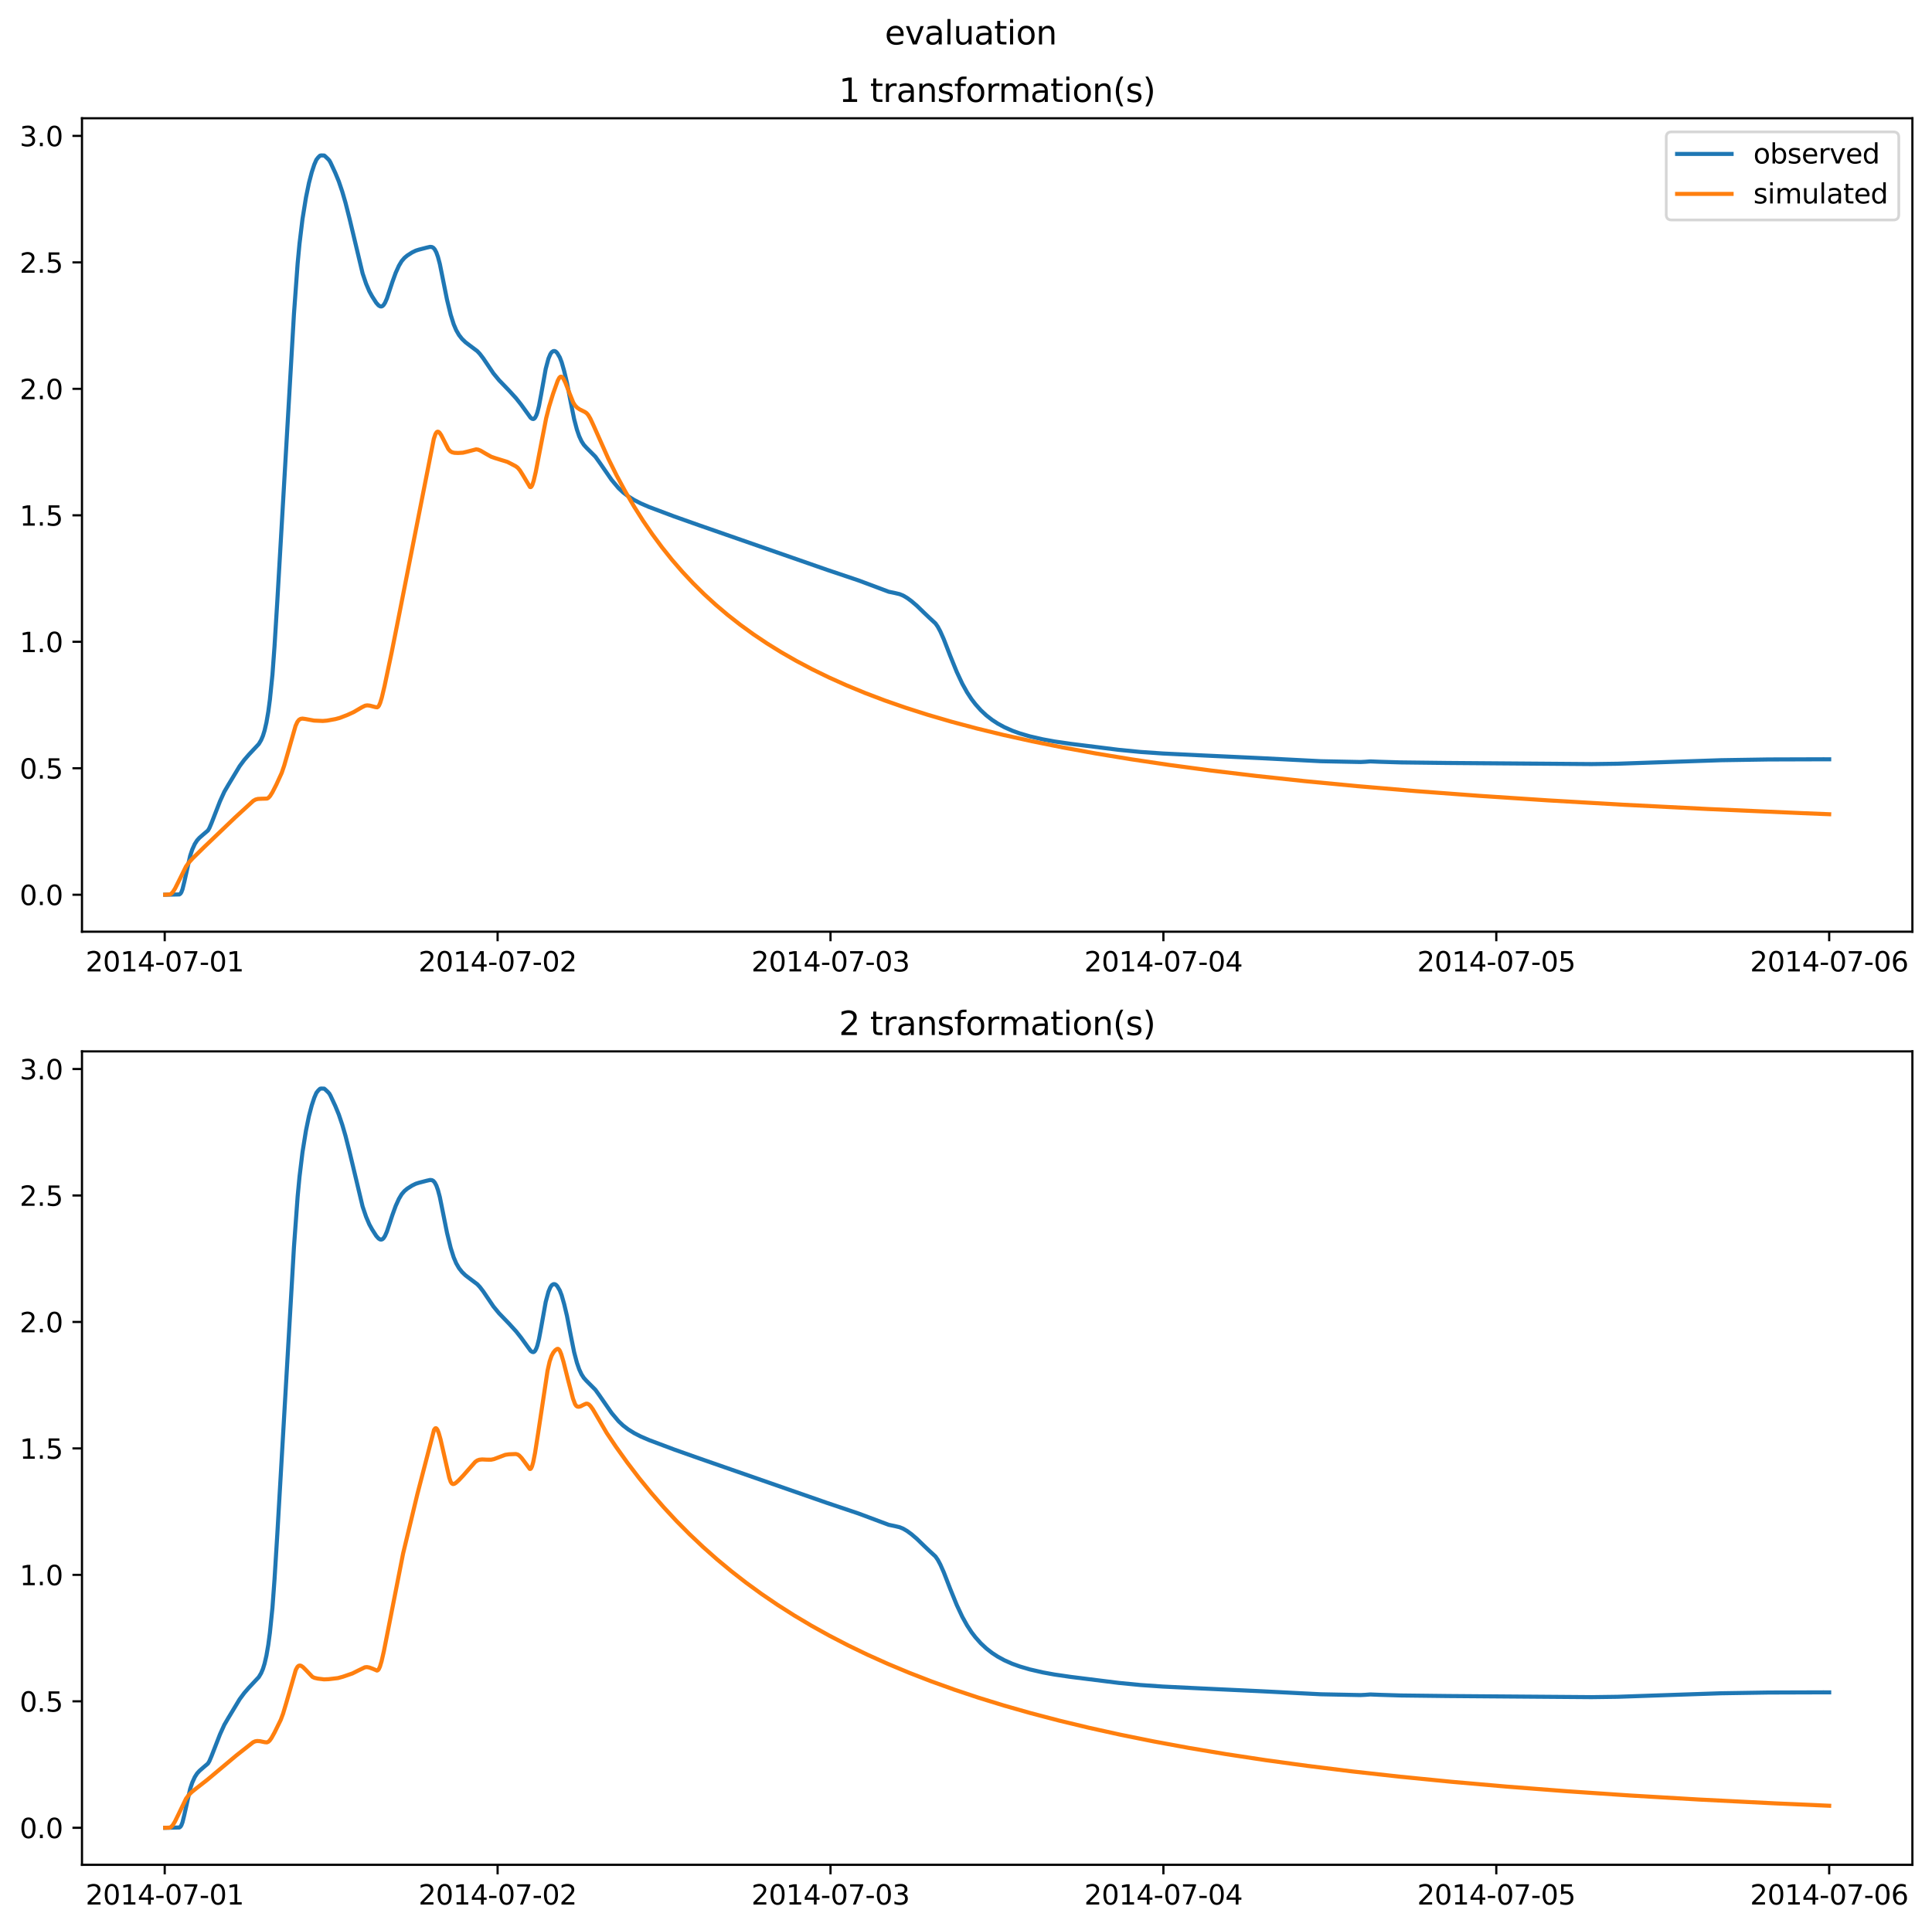 <?xml version="1.0" encoding="utf-8" standalone="no"?>
<!DOCTYPE svg PUBLIC "-//W3C//DTD SVG 1.1//EN"
  "http://www.w3.org/Graphics/SVG/1.1/DTD/svg11.dtd">
<svg xmlns:xlink="http://www.w3.org/1999/xlink" width="709.427pt" height="708.798pt" viewBox="0 0 709.427 708.798" xmlns="http://www.w3.org/2000/svg" version="1.1">
 <defs>
  <style type="text/css">*{stroke-linejoin: round; stroke-linecap: butt}</style>
 </defs>
 <g id="figure_1">
  <g id="patch_1">
   <path d="M 0 708.798 
L 709.427 708.798 
L 709.427 0 
L 0 0 
z
" style="fill: #ffffff"/>
  </g>
  <g id="axes_1">
   <g id="patch_2">
    <path d="M 30.103 342.2 
L 702.227 342.2 
L 702.227 43.44 
L 30.103 43.44 
z
" style="fill: #ffffff"/>
   </g>
   <g id="matplotlib.axis_1">
    <g id="xtick_1">
     <g id="line2d_1">
      <defs>
       <path id="m222bfde531" d="M 0 0 
L 0 3.5 
" style="stroke: #000000; stroke-width: 0.8"/>
      </defs>
      <g>
       <use xlink:href="#m222bfde531" x="60.484" y="342.2" style="stroke: #000000; stroke-width: 0.8"/>
      </g>
     </g>
     <g id="text_1">
      <!-- 2014-07-01 -->
      <g transform="translate(31.427 356.798) scale(0.1 -0.1)">
       <defs>
        <path id="DejaVuSans-32" d="M 1228 531 
L 3431 531 
L 3431 0 
L 469 0 
L 469 531 
Q 828 903 1448 1529 
Q 2069 2156 2228 2338 
Q 2531 2678 2651 2914 
Q 2772 3150 2772 3378 
Q 2772 3750 2511 3984 
Q 2250 4219 1831 4219 
Q 1534 4219 1204 4116 
Q 875 4013 500 3803 
L 500 4441 
Q 881 4594 1212 4672 
Q 1544 4750 1819 4750 
Q 2544 4750 2975 4387 
Q 3406 4025 3406 3419 
Q 3406 3131 3298 2873 
Q 3191 2616 2906 2266 
Q 2828 2175 2409 1742 
Q 1991 1309 1228 531 
z
" transform="scale(0.016)"/>
        <path id="DejaVuSans-30" d="M 2034 4250 
Q 1547 4250 1301 3770 
Q 1056 3291 1056 2328 
Q 1056 1369 1301 889 
Q 1547 409 2034 409 
Q 2525 409 2770 889 
Q 3016 1369 3016 2328 
Q 3016 3291 2770 3770 
Q 2525 4250 2034 4250 
z
M 2034 4750 
Q 2819 4750 3233 4129 
Q 3647 3509 3647 2328 
Q 3647 1150 3233 529 
Q 2819 -91 2034 -91 
Q 1250 -91 836 529 
Q 422 1150 422 2328 
Q 422 3509 836 4129 
Q 1250 4750 2034 4750 
z
" transform="scale(0.016)"/>
        <path id="DejaVuSans-31" d="M 794 531 
L 1825 531 
L 1825 4091 
L 703 3866 
L 703 4441 
L 1819 4666 
L 2450 4666 
L 2450 531 
L 3481 531 
L 3481 0 
L 794 0 
L 794 531 
z
" transform="scale(0.016)"/>
        <path id="DejaVuSans-34" d="M 2419 4116 
L 825 1625 
L 2419 1625 
L 2419 4116 
z
M 2253 4666 
L 3047 4666 
L 3047 1625 
L 3713 1625 
L 3713 1100 
L 3047 1100 
L 3047 0 
L 2419 0 
L 2419 1100 
L 313 1100 
L 313 1709 
L 2253 4666 
z
" transform="scale(0.016)"/>
        <path id="DejaVuSans-2d" d="M 313 2009 
L 1997 2009 
L 1997 1497 
L 313 1497 
L 313 2009 
z
" transform="scale(0.016)"/>
        <path id="DejaVuSans-37" d="M 525 4666 
L 3525 4666 
L 3525 4397 
L 1831 0 
L 1172 0 
L 2766 4134 
L 525 4134 
L 525 4666 
z
" transform="scale(0.016)"/>
       </defs>
       <use xlink:href="#DejaVuSans-32"/>
       <use xlink:href="#DejaVuSans-30" x="63.623"/>
       <use xlink:href="#DejaVuSans-31" x="127.246"/>
       <use xlink:href="#DejaVuSans-34" x="190.869"/>
       <use xlink:href="#DejaVuSans-2d" x="254.492"/>
       <use xlink:href="#DejaVuSans-30" x="290.576"/>
       <use xlink:href="#DejaVuSans-37" x="354.199"/>
       <use xlink:href="#DejaVuSans-2d" x="417.822"/>
       <use xlink:href="#DejaVuSans-30" x="453.906"/>
       <use xlink:href="#DejaVuSans-31" x="517.529"/>
      </g>
     </g>
    </g>
    <g id="xtick_2">
     <g id="line2d_2">
      <g>
       <use xlink:href="#m222bfde531" x="182.723" y="342.2" style="stroke: #000000; stroke-width: 0.8"/>
      </g>
     </g>
     <g id="text_2">
      <!-- 2014-07-02 -->
      <g transform="translate(153.665 356.798) scale(0.1 -0.1)">
       <use xlink:href="#DejaVuSans-32"/>
       <use xlink:href="#DejaVuSans-30" x="63.623"/>
       <use xlink:href="#DejaVuSans-31" x="127.246"/>
       <use xlink:href="#DejaVuSans-34" x="190.869"/>
       <use xlink:href="#DejaVuSans-2d" x="254.492"/>
       <use xlink:href="#DejaVuSans-30" x="290.576"/>
       <use xlink:href="#DejaVuSans-37" x="354.199"/>
       <use xlink:href="#DejaVuSans-2d" x="417.822"/>
       <use xlink:href="#DejaVuSans-30" x="453.906"/>
       <use xlink:href="#DejaVuSans-32" x="517.529"/>
      </g>
     </g>
    </g>
    <g id="xtick_3">
     <g id="line2d_3">
      <g>
       <use xlink:href="#m222bfde531" x="304.961" y="342.2" style="stroke: #000000; stroke-width: 0.8"/>
      </g>
     </g>
     <g id="text_3">
      <!-- 2014-07-03 -->
      <g transform="translate(275.903 356.798) scale(0.1 -0.1)">
       <defs>
        <path id="DejaVuSans-33" d="M 2597 2516 
Q 3050 2419 3304 2112 
Q 3559 1806 3559 1356 
Q 3559 666 3084 287 
Q 2609 -91 1734 -91 
Q 1441 -91 1130 -33 
Q 819 25 488 141 
L 488 750 
Q 750 597 1062 519 
Q 1375 441 1716 441 
Q 2309 441 2620 675 
Q 2931 909 2931 1356 
Q 2931 1769 2642 2001 
Q 2353 2234 1838 2234 
L 1294 2234 
L 1294 2753 
L 1863 2753 
Q 2328 2753 2575 2939 
Q 2822 3125 2822 3475 
Q 2822 3834 2567 4026 
Q 2313 4219 1838 4219 
Q 1578 4219 1281 4162 
Q 984 4106 628 3988 
L 628 4550 
Q 988 4650 1302 4700 
Q 1616 4750 1894 4750 
Q 2613 4750 3031 4423 
Q 3450 4097 3450 3541 
Q 3450 3153 3228 2886 
Q 3006 2619 2597 2516 
z
" transform="scale(0.016)"/>
       </defs>
       <use xlink:href="#DejaVuSans-32"/>
       <use xlink:href="#DejaVuSans-30" x="63.623"/>
       <use xlink:href="#DejaVuSans-31" x="127.246"/>
       <use xlink:href="#DejaVuSans-34" x="190.869"/>
       <use xlink:href="#DejaVuSans-2d" x="254.492"/>
       <use xlink:href="#DejaVuSans-30" x="290.576"/>
       <use xlink:href="#DejaVuSans-37" x="354.199"/>
       <use xlink:href="#DejaVuSans-2d" x="417.822"/>
       <use xlink:href="#DejaVuSans-30" x="453.906"/>
       <use xlink:href="#DejaVuSans-33" x="517.529"/>
      </g>
     </g>
    </g>
    <g id="xtick_4">
     <g id="line2d_4">
      <g>
       <use xlink:href="#m222bfde531" x="427.199" y="342.2" style="stroke: #000000; stroke-width: 0.8"/>
      </g>
     </g>
     <g id="text_4">
      <!-- 2014-07-04 -->
      <g transform="translate(398.141 356.798) scale(0.1 -0.1)">
       <use xlink:href="#DejaVuSans-32"/>
       <use xlink:href="#DejaVuSans-30" x="63.623"/>
       <use xlink:href="#DejaVuSans-31" x="127.246"/>
       <use xlink:href="#DejaVuSans-34" x="190.869"/>
       <use xlink:href="#DejaVuSans-2d" x="254.492"/>
       <use xlink:href="#DejaVuSans-30" x="290.576"/>
       <use xlink:href="#DejaVuSans-37" x="354.199"/>
       <use xlink:href="#DejaVuSans-2d" x="417.822"/>
       <use xlink:href="#DejaVuSans-30" x="453.906"/>
       <use xlink:href="#DejaVuSans-34" x="517.529"/>
      </g>
     </g>
    </g>
    <g id="xtick_5">
     <g id="line2d_5">
      <g>
       <use xlink:href="#m222bfde531" x="549.437" y="342.2" style="stroke: #000000; stroke-width: 0.8"/>
      </g>
     </g>
     <g id="text_5">
      <!-- 2014-07-05 -->
      <g transform="translate(520.38 356.798) scale(0.1 -0.1)">
       <defs>
        <path id="DejaVuSans-35" d="M 691 4666 
L 3169 4666 
L 3169 4134 
L 1269 4134 
L 1269 2991 
Q 1406 3038 1543 3061 
Q 1681 3084 1819 3084 
Q 2600 3084 3056 2656 
Q 3513 2228 3513 1497 
Q 3513 744 3044 326 
Q 2575 -91 1722 -91 
Q 1428 -91 1123 -41 
Q 819 9 494 109 
L 494 744 
Q 775 591 1075 516 
Q 1375 441 1709 441 
Q 2250 441 2565 725 
Q 2881 1009 2881 1497 
Q 2881 1984 2565 2268 
Q 2250 2553 1709 2553 
Q 1456 2553 1204 2497 
Q 953 2441 691 2322 
L 691 4666 
z
" transform="scale(0.016)"/>
       </defs>
       <use xlink:href="#DejaVuSans-32"/>
       <use xlink:href="#DejaVuSans-30" x="63.623"/>
       <use xlink:href="#DejaVuSans-31" x="127.246"/>
       <use xlink:href="#DejaVuSans-34" x="190.869"/>
       <use xlink:href="#DejaVuSans-2d" x="254.492"/>
       <use xlink:href="#DejaVuSans-30" x="290.576"/>
       <use xlink:href="#DejaVuSans-37" x="354.199"/>
       <use xlink:href="#DejaVuSans-2d" x="417.822"/>
       <use xlink:href="#DejaVuSans-30" x="453.906"/>
       <use xlink:href="#DejaVuSans-35" x="517.529"/>
      </g>
     </g>
    </g>
    <g id="xtick_6">
     <g id="line2d_6">
      <g>
       <use xlink:href="#m222bfde531" x="671.676" y="342.2" style="stroke: #000000; stroke-width: 0.8"/>
      </g>
     </g>
     <g id="text_6">
      <!-- 2014-07-06 -->
      <g transform="translate(642.618 356.798) scale(0.1 -0.1)">
       <defs>
        <path id="DejaVuSans-36" d="M 2113 2584 
Q 1688 2584 1439 2293 
Q 1191 2003 1191 1497 
Q 1191 994 1439 701 
Q 1688 409 2113 409 
Q 2538 409 2786 701 
Q 3034 994 3034 1497 
Q 3034 2003 2786 2293 
Q 2538 2584 2113 2584 
z
M 3366 4563 
L 3366 3988 
Q 3128 4100 2886 4159 
Q 2644 4219 2406 4219 
Q 1781 4219 1451 3797 
Q 1122 3375 1075 2522 
Q 1259 2794 1537 2939 
Q 1816 3084 2150 3084 
Q 2853 3084 3261 2657 
Q 3669 2231 3669 1497 
Q 3669 778 3244 343 
Q 2819 -91 2113 -91 
Q 1303 -91 875 529 
Q 447 1150 447 2328 
Q 447 3434 972 4092 
Q 1497 4750 2381 4750 
Q 2619 4750 2861 4703 
Q 3103 4656 3366 4563 
z
" transform="scale(0.016)"/>
       </defs>
       <use xlink:href="#DejaVuSans-32"/>
       <use xlink:href="#DejaVuSans-30" x="63.623"/>
       <use xlink:href="#DejaVuSans-31" x="127.246"/>
       <use xlink:href="#DejaVuSans-34" x="190.869"/>
       <use xlink:href="#DejaVuSans-2d" x="254.492"/>
       <use xlink:href="#DejaVuSans-30" x="290.576"/>
       <use xlink:href="#DejaVuSans-37" x="354.199"/>
       <use xlink:href="#DejaVuSans-2d" x="417.822"/>
       <use xlink:href="#DejaVuSans-30" x="453.906"/>
       <use xlink:href="#DejaVuSans-36" x="517.529"/>
      </g>
     </g>
    </g>
   </g>
   <g id="matplotlib.axis_2">
    <g id="ytick_1">
     <g id="line2d_7">
      <defs>
       <path id="m0cf2a6711e" d="M 0 0 
L -3.5 0 
" style="stroke: #000000; stroke-width: 0.8"/>
      </defs>
      <g>
       <use xlink:href="#m0cf2a6711e" x="30.103" y="328.62" style="stroke: #000000; stroke-width: 0.8"/>
      </g>
     </g>
     <g id="text_7">
      <!-- 0.0 -->
      <g transform="translate(7.2 332.419) scale(0.1 -0.1)">
       <defs>
        <path id="DejaVuSans-2e" d="M 684 794 
L 1344 794 
L 1344 0 
L 684 0 
L 684 794 
z
" transform="scale(0.016)"/>
       </defs>
       <use xlink:href="#DejaVuSans-30"/>
       <use xlink:href="#DejaVuSans-2e" x="63.623"/>
       <use xlink:href="#DejaVuSans-30" x="95.41"/>
      </g>
     </g>
    </g>
    <g id="ytick_2">
     <g id="line2d_8">
      <g>
       <use xlink:href="#m0cf2a6711e" x="30.103" y="282.169" style="stroke: #000000; stroke-width: 0.8"/>
      </g>
     </g>
     <g id="text_8">
      <!-- 0.5 -->
      <g transform="translate(7.2 285.968) scale(0.1 -0.1)">
       <use xlink:href="#DejaVuSans-30"/>
       <use xlink:href="#DejaVuSans-2e" x="63.623"/>
       <use xlink:href="#DejaVuSans-35" x="95.41"/>
      </g>
     </g>
    </g>
    <g id="ytick_3">
     <g id="line2d_9">
      <g>
       <use xlink:href="#m0cf2a6711e" x="30.103" y="235.717" style="stroke: #000000; stroke-width: 0.8"/>
      </g>
     </g>
     <g id="text_9">
      <!-- 1.0 -->
      <g transform="translate(7.2 239.517) scale(0.1 -0.1)">
       <use xlink:href="#DejaVuSans-31"/>
       <use xlink:href="#DejaVuSans-2e" x="63.623"/>
       <use xlink:href="#DejaVuSans-30" x="95.41"/>
      </g>
     </g>
    </g>
    <g id="ytick_4">
     <g id="line2d_10">
      <g>
       <use xlink:href="#m0cf2a6711e" x="30.103" y="189.266" style="stroke: #000000; stroke-width: 0.8"/>
      </g>
     </g>
     <g id="text_10">
      <!-- 1.5 -->
      <g transform="translate(7.2 193.065) scale(0.1 -0.1)">
       <use xlink:href="#DejaVuSans-31"/>
       <use xlink:href="#DejaVuSans-2e" x="63.623"/>
       <use xlink:href="#DejaVuSans-35" x="95.41"/>
      </g>
     </g>
    </g>
    <g id="ytick_5">
     <g id="line2d_11">
      <g>
       <use xlink:href="#m0cf2a6711e" x="30.103" y="142.815" style="stroke: #000000; stroke-width: 0.8"/>
      </g>
     </g>
     <g id="text_11">
      <!-- 2.0 -->
      <g transform="translate(7.2 146.614) scale(0.1 -0.1)">
       <use xlink:href="#DejaVuSans-32"/>
       <use xlink:href="#DejaVuSans-2e" x="63.623"/>
       <use xlink:href="#DejaVuSans-30" x="95.41"/>
      </g>
     </g>
    </g>
    <g id="ytick_6">
     <g id="line2d_12">
      <g>
       <use xlink:href="#m0cf2a6711e" x="30.103" y="96.364" style="stroke: #000000; stroke-width: 0.8"/>
      </g>
     </g>
     <g id="text_12">
      <!-- 2.5 -->
      <g transform="translate(7.2 100.163) scale(0.1 -0.1)">
       <use xlink:href="#DejaVuSans-32"/>
       <use xlink:href="#DejaVuSans-2e" x="63.623"/>
       <use xlink:href="#DejaVuSans-35" x="95.41"/>
      </g>
     </g>
    </g>
    <g id="ytick_7">
     <g id="line2d_13">
      <g>
       <use xlink:href="#m0cf2a6711e" x="30.103" y="49.912" style="stroke: #000000; stroke-width: 0.8"/>
      </g>
     </g>
     <g id="text_13">
      <!-- 3.0 -->
      <g transform="translate(7.2 53.712) scale(0.1 -0.1)">
       <use xlink:href="#DejaVuSans-33"/>
       <use xlink:href="#DejaVuSans-2e" x="63.623"/>
       <use xlink:href="#DejaVuSans-30" x="95.41"/>
      </g>
     </g>
    </g>
   </g>
   <g id="line2d_14">
    <path d="M 60.654 328.62 
L 65.832 328.516 
L 66.257 328.226 
L 66.596 327.705 
L 67.021 326.591 
L 67.7 323.803 
L 69.822 314.358 
L 70.586 312.052 
L 71.52 309.997 
L 72.369 308.671 
L 73.218 307.73 
L 74.576 306.542 
L 76.358 305.027 
L 76.868 304.174 
L 77.632 302.386 
L 80.773 294.315 
L 82.385 290.77 
L 83.829 288.303 
L 87.988 281.408 
L 89.686 279.116 
L 91.384 277.158 
L 95.034 273.261 
L 95.883 271.831 
L 96.562 270.221 
L 97.156 268.297 
L 97.835 265.344 
L 98.514 261.425 
L 99.108 256.962 
L 100.042 247.776 
L 100.806 237.346 
L 101.825 220.832 
L 107.937 115.36 
L 109.295 96.717 
L 109.974 89.556 
L 111.077 80.438 
L 112.351 72.527 
L 113.454 67.165 
L 114.473 63.277 
L 115.407 60.439 
L 116.171 58.678 
L 116.85 57.805 
L 117.529 57.167 
L 117.953 57.082 
L 119.057 57.122 
L 119.481 57.48 
L 120.415 58.365 
L 120.924 58.932 
L 121.349 59.677 
L 123.132 63.521 
L 124.405 66.617 
L 125.678 70.383 
L 126.867 74.46 
L 128.395 80.496 
L 133.148 100.42 
L 134.422 104.175 
L 135.61 106.973 
L 136.629 108.827 
L 138.157 111.221 
L 139.006 112.165 
L 139.6 112.52 
L 140.024 112.567 
L 140.449 112.404 
L 140.873 112.002 
L 141.382 111.205 
L 142.061 109.655 
L 144.099 103.51 
L 145.287 100.23 
L 146.476 97.611 
L 147.494 95.904 
L 148.513 94.721 
L 149.532 93.867 
L 151.314 92.724 
L 152.672 92.06 
L 153.776 91.705 
L 156.662 90.954 
L 157.935 90.666 
L 158.615 90.737 
L 159.124 91.017 
L 159.633 91.594 
L 160.227 92.714 
L 160.822 94.388 
L 161.501 96.936 
L 162.435 101.555 
L 164.132 110.024 
L 165.49 115.606 
L 166.594 119.088 
L 167.528 121.289 
L 168.546 123.057 
L 169.65 124.462 
L 170.923 125.694 
L 172.536 126.926 
L 175.253 128.96 
L 176.186 129.957 
L 177.46 131.617 
L 181.195 137.145 
L 183.232 139.618 
L 186.882 143.397 
L 189.514 146.282 
L 191.296 148.53 
L 194.862 153.452 
L 195.456 153.843 
L 195.88 153.888 
L 196.22 153.715 
L 196.559 153.303 
L 196.984 152.449 
L 197.323 151.467 
L 197.918 149.086 
L 198.682 145.001 
L 200.379 135.497 
L 201.398 131.7 
L 202.077 130.095 
L 202.586 129.344 
L 203.181 128.953 
L 203.69 128.934 
L 204.114 129.156 
L 204.624 129.673 
L 205.557 131.258 
L 206.237 133.028 
L 207.17 136.294 
L 208.189 140.582 
L 209.547 147.58 
L 210.82 153.915 
L 211.839 157.784 
L 212.688 160.241 
L 213.537 162.069 
L 214.386 163.38 
L 215.32 164.42 
L 218.63 167.74 
L 220.158 169.869 
L 224.572 176.243 
L 227.119 179.265 
L 228.817 180.863 
L 230.684 182.293 
L 232.891 183.665 
L 235.268 184.883 
L 238.324 186.206 
L 247.577 189.685 
L 256.66 192.903 
L 266.422 196.304 
L 303.773 209.32 
L 315.232 213.177 
L 326.353 217.339 
L 328.56 217.793 
L 330.342 218.22 
L 331.616 218.744 
L 333.059 219.59 
L 334.672 220.774 
L 336.709 222.516 
L 339.34 225.073 
L 341.208 226.849 
L 343.5 228.966 
L 344.349 230.177 
L 345.283 231.913 
L 346.556 234.779 
L 348.933 240.906 
L 351.31 246.76 
L 353.347 251.109 
L 355.13 254.321 
L 356.742 256.78 
L 358.186 258.657 
L 360.138 260.847 
L 362.175 262.75 
L 364.297 264.401 
L 366.335 265.737 
L 368.796 267.087 
L 371.683 268.371 
L 374.484 269.375 
L 378.134 270.446 
L 382.973 271.559 
L 387.217 272.332 
L 393.244 273.21 
L 410.816 275.405 
L 418.795 276.182 
L 427.029 276.748 
L 441.46 277.451 
L 463.446 278.48 
L 485.008 279.579 
L 499.608 279.874 
L 501.306 279.791 
L 503.174 279.65 
L 506.484 279.781 
L 514.379 280.02 
L 531.611 280.225 
L 584.411 280.635 
L 594.003 280.504 
L 606.906 280.059 
L 631.948 279.212 
L 649.35 278.937 
L 669.469 278.873 
L 671.676 278.877 
L 671.676 278.877 
" clip-path="url(#pac76922819)" style="fill: none; stroke: #1f77b4; stroke-width: 1.5; stroke-linecap: square"/>
   </g>
   <g id="line2d_15">
    <path d="M 60.654 328.62 
L 62.437 328.49 
L 62.946 328.184 
L 63.54 327.525 
L 64.304 326.296 
L 65.578 323.761 
L 68.294 318.253 
L 69.313 316.833 
L 70.756 315.25 
L 75 311.089 
L 86.375 300.213 
L 92.996 294.144 
L 93.845 293.656 
L 94.694 293.43 
L 95.883 293.368 
L 98.09 293.307 
L 98.599 292.994 
L 99.193 292.331 
L 100.042 290.973 
L 101.485 288.154 
L 103.438 283.882 
L 104.371 281.147 
L 105.899 275.822 
L 108.531 266.598 
L 109.21 265.116 
L 109.804 264.377 
L 110.398 264.031 
L 111.077 263.934 
L 112.096 264.068 
L 115.322 264.659 
L 118.548 264.797 
L 120.076 264.67 
L 123.132 264.119 
L 124.829 263.658 
L 127.546 262.602 
L 129.838 261.557 
L 132.894 259.766 
L 134.082 259.188 
L 134.846 259.068 
L 135.78 259.165 
L 137.817 259.701 
L 138.496 259.788 
L 138.836 259.598 
L 139.175 259.138 
L 139.6 258.173 
L 140.194 256.23 
L 141.213 251.954 
L 143.844 239.483 
L 146.561 225.793 
L 159.294 161.194 
L 159.888 159.445 
L 160.312 158.764 
L 160.652 158.551 
L 160.991 158.597 
L 161.416 158.946 
L 162.01 159.814 
L 163.029 161.806 
L 164.642 164.957 
L 165.321 165.708 
L 166 166.106 
L 166.849 166.313 
L 168.207 166.375 
L 169.99 166.267 
L 171.518 165.905 
L 174.828 165.037 
L 175.592 165.154 
L 176.526 165.546 
L 178.309 166.6 
L 180.346 167.744 
L 181.789 168.25 
L 186.373 169.671 
L 189.344 171.225 
L 190.108 171.801 
L 190.872 172.701 
L 191.891 174.314 
L 194.607 178.859 
L 194.862 178.918 
L 195.116 178.742 
L 195.456 178.147 
L 195.965 176.611 
L 196.729 173.347 
L 198.087 166.292 
L 200.549 153.601 
L 201.653 149.274 
L 203.096 144.593 
L 204.793 139.834 
L 205.388 138.719 
L 205.812 138.358 
L 206.152 138.354 
L 206.491 138.587 
L 206.916 139.157 
L 207.595 140.527 
L 208.783 143.563 
L 210.481 147.821 
L 211.16 148.916 
L 211.924 149.721 
L 212.858 150.361 
L 214.725 151.286 
L 215.404 151.747 
L 215.999 152.433 
L 216.763 153.722 
L 217.951 156.281 
L 223.384 168.491 
L 226.44 174.65 
L 229.581 180.481 
L 232.806 186.004 
L 236.117 191.238 
L 239.513 196.2 
L 243.078 201.016 
L 246.728 205.576 
L 250.548 209.99 
L 254.453 214.165 
L 258.527 218.199 
L 262.772 222.088 
L 267.186 225.831 
L 271.77 229.429 
L 276.608 232.941 
L 281.617 236.303 
L 286.88 239.568 
L 292.398 242.73 
L 298.255 245.826 
L 304.367 248.805 
L 310.818 251.701 
L 317.694 254.541 
L 324.91 257.279 
L 332.549 259.939 
L 340.699 262.541 
L 349.357 265.069 
L 358.61 267.537 
L 368.457 269.932 
L 378.983 272.261 
L 390.273 274.53 
L 402.412 276.741 
L 415.485 278.894 
L 429.576 280.985 
L 444.771 283.013 
L 461.239 284.985 
L 479.15 286.901 
L 498.59 288.754 
L 519.812 290.551 
L 542.986 292.286 
L 568.452 293.966 
L 596.38 295.583 
L 627.195 297.14 
L 661.319 298.638 
L 671.676 299.053 
L 671.676 299.053 
" clip-path="url(#pac76922819)" style="fill: none; stroke: #ff7f0e; stroke-width: 1.5; stroke-linecap: square"/>
   </g>
   <g id="patch_3">
    <path d="M 30.103 342.2 
L 30.103 43.44 
" style="fill: none; stroke: #000000; stroke-width: 0.8; stroke-linejoin: miter; stroke-linecap: square"/>
   </g>
   <g id="patch_4">
    <path d="M 702.227 342.2 
L 702.227 43.44 
" style="fill: none; stroke: #000000; stroke-width: 0.8; stroke-linejoin: miter; stroke-linecap: square"/>
   </g>
   <g id="patch_5">
    <path d="M 30.103 342.2 
L 702.227 342.2 
" style="fill: none; stroke: #000000; stroke-width: 0.8; stroke-linejoin: miter; stroke-linecap: square"/>
   </g>
   <g id="patch_6">
    <path d="M 30.103 43.44 
L 702.227 43.44 
" style="fill: none; stroke: #000000; stroke-width: 0.8; stroke-linejoin: miter; stroke-linecap: square"/>
   </g>
   <g id="text_14">
    <!-- 1 transformation(s) -->
    <g transform="translate(308.05 37.44) scale(0.12 -0.12)">
     <defs>
      <path id="DejaVuSans-20" transform="scale(0.016)"/>
      <path id="DejaVuSans-74" d="M 1172 4494 
L 1172 3500 
L 2356 3500 
L 2356 3053 
L 1172 3053 
L 1172 1153 
Q 1172 725 1289 603 
Q 1406 481 1766 481 
L 2356 481 
L 2356 0 
L 1766 0 
Q 1100 0 847 248 
Q 594 497 594 1153 
L 594 3053 
L 172 3053 
L 172 3500 
L 594 3500 
L 594 4494 
L 1172 4494 
z
" transform="scale(0.016)"/>
      <path id="DejaVuSans-72" d="M 2631 2963 
Q 2534 3019 2420 3045 
Q 2306 3072 2169 3072 
Q 1681 3072 1420 2755 
Q 1159 2438 1159 1844 
L 1159 0 
L 581 0 
L 581 3500 
L 1159 3500 
L 1159 2956 
Q 1341 3275 1631 3429 
Q 1922 3584 2338 3584 
Q 2397 3584 2469 3576 
Q 2541 3569 2628 3553 
L 2631 2963 
z
" transform="scale(0.016)"/>
      <path id="DejaVuSans-61" d="M 2194 1759 
Q 1497 1759 1228 1600 
Q 959 1441 959 1056 
Q 959 750 1161 570 
Q 1363 391 1709 391 
Q 2188 391 2477 730 
Q 2766 1069 2766 1631 
L 2766 1759 
L 2194 1759 
z
M 3341 1997 
L 3341 0 
L 2766 0 
L 2766 531 
Q 2569 213 2275 61 
Q 1981 -91 1556 -91 
Q 1019 -91 701 211 
Q 384 513 384 1019 
Q 384 1609 779 1909 
Q 1175 2209 1959 2209 
L 2766 2209 
L 2766 2266 
Q 2766 2663 2505 2880 
Q 2244 3097 1772 3097 
Q 1472 3097 1187 3025 
Q 903 2953 641 2809 
L 641 3341 
Q 956 3463 1253 3523 
Q 1550 3584 1831 3584 
Q 2591 3584 2966 3190 
Q 3341 2797 3341 1997 
z
" transform="scale(0.016)"/>
      <path id="DejaVuSans-6e" d="M 3513 2113 
L 3513 0 
L 2938 0 
L 2938 2094 
Q 2938 2591 2744 2837 
Q 2550 3084 2163 3084 
Q 1697 3084 1428 2787 
Q 1159 2491 1159 1978 
L 1159 0 
L 581 0 
L 581 3500 
L 1159 3500 
L 1159 2956 
Q 1366 3272 1645 3428 
Q 1925 3584 2291 3584 
Q 2894 3584 3203 3211 
Q 3513 2838 3513 2113 
z
" transform="scale(0.016)"/>
      <path id="DejaVuSans-73" d="M 2834 3397 
L 2834 2853 
Q 2591 2978 2328 3040 
Q 2066 3103 1784 3103 
Q 1356 3103 1142 2972 
Q 928 2841 928 2578 
Q 928 2378 1081 2264 
Q 1234 2150 1697 2047 
L 1894 2003 
Q 2506 1872 2764 1633 
Q 3022 1394 3022 966 
Q 3022 478 2636 193 
Q 2250 -91 1575 -91 
Q 1294 -91 989 -36 
Q 684 19 347 128 
L 347 722 
Q 666 556 975 473 
Q 1284 391 1588 391 
Q 1994 391 2212 530 
Q 2431 669 2431 922 
Q 2431 1156 2273 1281 
Q 2116 1406 1581 1522 
L 1381 1569 
Q 847 1681 609 1914 
Q 372 2147 372 2553 
Q 372 3047 722 3315 
Q 1072 3584 1716 3584 
Q 2034 3584 2315 3537 
Q 2597 3491 2834 3397 
z
" transform="scale(0.016)"/>
      <path id="DejaVuSans-66" d="M 2375 4863 
L 2375 4384 
L 1825 4384 
Q 1516 4384 1395 4259 
Q 1275 4134 1275 3809 
L 1275 3500 
L 2222 3500 
L 2222 3053 
L 1275 3053 
L 1275 0 
L 697 0 
L 697 3053 
L 147 3053 
L 147 3500 
L 697 3500 
L 697 3744 
Q 697 4328 969 4595 
Q 1241 4863 1831 4863 
L 2375 4863 
z
" transform="scale(0.016)"/>
      <path id="DejaVuSans-6f" d="M 1959 3097 
Q 1497 3097 1228 2736 
Q 959 2375 959 1747 
Q 959 1119 1226 758 
Q 1494 397 1959 397 
Q 2419 397 2687 759 
Q 2956 1122 2956 1747 
Q 2956 2369 2687 2733 
Q 2419 3097 1959 3097 
z
M 1959 3584 
Q 2709 3584 3137 3096 
Q 3566 2609 3566 1747 
Q 3566 888 3137 398 
Q 2709 -91 1959 -91 
Q 1206 -91 779 398 
Q 353 888 353 1747 
Q 353 2609 779 3096 
Q 1206 3584 1959 3584 
z
" transform="scale(0.016)"/>
      <path id="DejaVuSans-6d" d="M 3328 2828 
Q 3544 3216 3844 3400 
Q 4144 3584 4550 3584 
Q 5097 3584 5394 3201 
Q 5691 2819 5691 2113 
L 5691 0 
L 5113 0 
L 5113 2094 
Q 5113 2597 4934 2840 
Q 4756 3084 4391 3084 
Q 3944 3084 3684 2787 
Q 3425 2491 3425 1978 
L 3425 0 
L 2847 0 
L 2847 2094 
Q 2847 2600 2669 2842 
Q 2491 3084 2119 3084 
Q 1678 3084 1418 2786 
Q 1159 2488 1159 1978 
L 1159 0 
L 581 0 
L 581 3500 
L 1159 3500 
L 1159 2956 
Q 1356 3278 1631 3431 
Q 1906 3584 2284 3584 
Q 2666 3584 2933 3390 
Q 3200 3197 3328 2828 
z
" transform="scale(0.016)"/>
      <path id="DejaVuSans-69" d="M 603 3500 
L 1178 3500 
L 1178 0 
L 603 0 
L 603 3500 
z
M 603 4863 
L 1178 4863 
L 1178 4134 
L 603 4134 
L 603 4863 
z
" transform="scale(0.016)"/>
      <path id="DejaVuSans-28" d="M 1984 4856 
Q 1566 4138 1362 3434 
Q 1159 2731 1159 2009 
Q 1159 1288 1364 580 
Q 1569 -128 1984 -844 
L 1484 -844 
Q 1016 -109 783 600 
Q 550 1309 550 2009 
Q 550 2706 781 3412 
Q 1013 4119 1484 4856 
L 1984 4856 
z
" transform="scale(0.016)"/>
      <path id="DejaVuSans-29" d="M 513 4856 
L 1013 4856 
Q 1481 4119 1714 3412 
Q 1947 2706 1947 2009 
Q 1947 1309 1714 600 
Q 1481 -109 1013 -844 
L 513 -844 
Q 928 -128 1133 580 
Q 1338 1288 1338 2009 
Q 1338 2731 1133 3434 
Q 928 4138 513 4856 
z
" transform="scale(0.016)"/>
     </defs>
     <use xlink:href="#DejaVuSans-31"/>
     <use xlink:href="#DejaVuSans-20" x="63.623"/>
     <use xlink:href="#DejaVuSans-74" x="95.41"/>
     <use xlink:href="#DejaVuSans-72" x="134.619"/>
     <use xlink:href="#DejaVuSans-61" x="175.732"/>
     <use xlink:href="#DejaVuSans-6e" x="237.012"/>
     <use xlink:href="#DejaVuSans-73" x="300.391"/>
     <use xlink:href="#DejaVuSans-66" x="352.49"/>
     <use xlink:href="#DejaVuSans-6f" x="387.695"/>
     <use xlink:href="#DejaVuSans-72" x="448.877"/>
     <use xlink:href="#DejaVuSans-6d" x="488.24"/>
     <use xlink:href="#DejaVuSans-61" x="585.652"/>
     <use xlink:href="#DejaVuSans-74" x="646.932"/>
     <use xlink:href="#DejaVuSans-69" x="686.141"/>
     <use xlink:href="#DejaVuSans-6f" x="713.924"/>
     <use xlink:href="#DejaVuSans-6e" x="775.105"/>
     <use xlink:href="#DejaVuSans-28" x="838.484"/>
     <use xlink:href="#DejaVuSans-73" x="877.498"/>
     <use xlink:href="#DejaVuSans-29" x="929.598"/>
    </g>
   </g>
   <g id="legend_1">
    <g id="patch_7">
     <path d="M 613.833 80.796 
L 695.227 80.796 
Q 697.227 80.796 697.227 78.796 
L 697.227 50.44 
Q 697.227 48.44 695.227 48.44 
L 613.833 48.44 
Q 611.833 48.44 611.833 50.44 
L 611.833 78.796 
Q 611.833 80.796 613.833 80.796 
z
" style="fill: #ffffff; opacity: 0.8; stroke: #cccccc; stroke-linejoin: miter"/>
    </g>
    <g id="line2d_16">
     <path d="M 615.833 56.538 
L 625.833 56.538 
L 635.833 56.538 
" style="fill: none; stroke: #1f77b4; stroke-width: 1.5; stroke-linecap: square"/>
    </g>
    <g id="text_15">
     <!-- observed -->
     <g transform="translate(643.833 60.038) scale(0.1 -0.1)">
      <defs>
       <path id="DejaVuSans-62" d="M 3116 1747 
Q 3116 2381 2855 2742 
Q 2594 3103 2138 3103 
Q 1681 3103 1420 2742 
Q 1159 2381 1159 1747 
Q 1159 1113 1420 752 
Q 1681 391 2138 391 
Q 2594 391 2855 752 
Q 3116 1113 3116 1747 
z
M 1159 2969 
Q 1341 3281 1617 3432 
Q 1894 3584 2278 3584 
Q 2916 3584 3314 3078 
Q 3713 2572 3713 1747 
Q 3713 922 3314 415 
Q 2916 -91 2278 -91 
Q 1894 -91 1617 61 
Q 1341 213 1159 525 
L 1159 0 
L 581 0 
L 581 4863 
L 1159 4863 
L 1159 2969 
z
" transform="scale(0.016)"/>
       <path id="DejaVuSans-65" d="M 3597 1894 
L 3597 1613 
L 953 1613 
Q 991 1019 1311 708 
Q 1631 397 2203 397 
Q 2534 397 2845 478 
Q 3156 559 3463 722 
L 3463 178 
Q 3153 47 2828 -22 
Q 2503 -91 2169 -91 
Q 1331 -91 842 396 
Q 353 884 353 1716 
Q 353 2575 817 3079 
Q 1281 3584 2069 3584 
Q 2775 3584 3186 3129 
Q 3597 2675 3597 1894 
z
M 3022 2063 
Q 3016 2534 2758 2815 
Q 2500 3097 2075 3097 
Q 1594 3097 1305 2825 
Q 1016 2553 972 2059 
L 3022 2063 
z
" transform="scale(0.016)"/>
       <path id="DejaVuSans-76" d="M 191 3500 
L 800 3500 
L 1894 563 
L 2988 3500 
L 3597 3500 
L 2284 0 
L 1503 0 
L 191 3500 
z
" transform="scale(0.016)"/>
       <path id="DejaVuSans-64" d="M 2906 2969 
L 2906 4863 
L 3481 4863 
L 3481 0 
L 2906 0 
L 2906 525 
Q 2725 213 2448 61 
Q 2172 -91 1784 -91 
Q 1150 -91 751 415 
Q 353 922 353 1747 
Q 353 2572 751 3078 
Q 1150 3584 1784 3584 
Q 2172 3584 2448 3432 
Q 2725 3281 2906 2969 
z
M 947 1747 
Q 947 1113 1208 752 
Q 1469 391 1925 391 
Q 2381 391 2643 752 
Q 2906 1113 2906 1747 
Q 2906 2381 2643 2742 
Q 2381 3103 1925 3103 
Q 1469 3103 1208 2742 
Q 947 2381 947 1747 
z
" transform="scale(0.016)"/>
      </defs>
      <use xlink:href="#DejaVuSans-6f"/>
      <use xlink:href="#DejaVuSans-62" x="61.182"/>
      <use xlink:href="#DejaVuSans-73" x="124.658"/>
      <use xlink:href="#DejaVuSans-65" x="176.758"/>
      <use xlink:href="#DejaVuSans-72" x="238.281"/>
      <use xlink:href="#DejaVuSans-76" x="279.395"/>
      <use xlink:href="#DejaVuSans-65" x="338.574"/>
      <use xlink:href="#DejaVuSans-64" x="400.098"/>
     </g>
    </g>
    <g id="line2d_17">
     <path d="M 615.833 71.217 
L 625.833 71.217 
L 635.833 71.217 
" style="fill: none; stroke: #ff7f0e; stroke-width: 1.5; stroke-linecap: square"/>
    </g>
    <g id="text_16">
     <!-- simulated -->
     <g transform="translate(643.833 74.717) scale(0.1 -0.1)">
      <defs>
       <path id="DejaVuSans-75" d="M 544 1381 
L 544 3500 
L 1119 3500 
L 1119 1403 
Q 1119 906 1312 657 
Q 1506 409 1894 409 
Q 2359 409 2629 706 
Q 2900 1003 2900 1516 
L 2900 3500 
L 3475 3500 
L 3475 0 
L 2900 0 
L 2900 538 
Q 2691 219 2414 64 
Q 2138 -91 1772 -91 
Q 1169 -91 856 284 
Q 544 659 544 1381 
z
M 1991 3584 
L 1991 3584 
z
" transform="scale(0.016)"/>
       <path id="DejaVuSans-6c" d="M 603 4863 
L 1178 4863 
L 1178 0 
L 603 0 
L 603 4863 
z
" transform="scale(0.016)"/>
      </defs>
      <use xlink:href="#DejaVuSans-73"/>
      <use xlink:href="#DejaVuSans-69" x="52.1"/>
      <use xlink:href="#DejaVuSans-6d" x="79.883"/>
      <use xlink:href="#DejaVuSans-75" x="177.295"/>
      <use xlink:href="#DejaVuSans-6c" x="240.674"/>
      <use xlink:href="#DejaVuSans-61" x="268.457"/>
      <use xlink:href="#DejaVuSans-74" x="329.736"/>
      <use xlink:href="#DejaVuSans-65" x="368.945"/>
      <use xlink:href="#DejaVuSans-64" x="430.469"/>
     </g>
    </g>
   </g>
  </g>
  <g id="axes_2">
   <g id="patch_8">
    <path d="M 30.103 684.92 
L 702.227 684.92 
L 702.227 386.16 
L 30.103 386.16 
z
" style="fill: #ffffff"/>
   </g>
   <g id="matplotlib.axis_3">
    <g id="xtick_7">
     <g id="line2d_18">
      <g>
       <use xlink:href="#m222bfde531" x="60.484" y="684.92" style="stroke: #000000; stroke-width: 0.8"/>
      </g>
     </g>
     <g id="text_17">
      <!-- 2014-07-01 -->
      <g transform="translate(31.427 699.518) scale(0.1 -0.1)">
       <use xlink:href="#DejaVuSans-32"/>
       <use xlink:href="#DejaVuSans-30" x="63.623"/>
       <use xlink:href="#DejaVuSans-31" x="127.246"/>
       <use xlink:href="#DejaVuSans-34" x="190.869"/>
       <use xlink:href="#DejaVuSans-2d" x="254.492"/>
       <use xlink:href="#DejaVuSans-30" x="290.576"/>
       <use xlink:href="#DejaVuSans-37" x="354.199"/>
       <use xlink:href="#DejaVuSans-2d" x="417.822"/>
       <use xlink:href="#DejaVuSans-30" x="453.906"/>
       <use xlink:href="#DejaVuSans-31" x="517.529"/>
      </g>
     </g>
    </g>
    <g id="xtick_8">
     <g id="line2d_19">
      <g>
       <use xlink:href="#m222bfde531" x="182.723" y="684.92" style="stroke: #000000; stroke-width: 0.8"/>
      </g>
     </g>
     <g id="text_18">
      <!-- 2014-07-02 -->
      <g transform="translate(153.665 699.518) scale(0.1 -0.1)">
       <use xlink:href="#DejaVuSans-32"/>
       <use xlink:href="#DejaVuSans-30" x="63.623"/>
       <use xlink:href="#DejaVuSans-31" x="127.246"/>
       <use xlink:href="#DejaVuSans-34" x="190.869"/>
       <use xlink:href="#DejaVuSans-2d" x="254.492"/>
       <use xlink:href="#DejaVuSans-30" x="290.576"/>
       <use xlink:href="#DejaVuSans-37" x="354.199"/>
       <use xlink:href="#DejaVuSans-2d" x="417.822"/>
       <use xlink:href="#DejaVuSans-30" x="453.906"/>
       <use xlink:href="#DejaVuSans-32" x="517.529"/>
      </g>
     </g>
    </g>
    <g id="xtick_9">
     <g id="line2d_20">
      <g>
       <use xlink:href="#m222bfde531" x="304.961" y="684.92" style="stroke: #000000; stroke-width: 0.8"/>
      </g>
     </g>
     <g id="text_19">
      <!-- 2014-07-03 -->
      <g transform="translate(275.903 699.518) scale(0.1 -0.1)">
       <use xlink:href="#DejaVuSans-32"/>
       <use xlink:href="#DejaVuSans-30" x="63.623"/>
       <use xlink:href="#DejaVuSans-31" x="127.246"/>
       <use xlink:href="#DejaVuSans-34" x="190.869"/>
       <use xlink:href="#DejaVuSans-2d" x="254.492"/>
       <use xlink:href="#DejaVuSans-30" x="290.576"/>
       <use xlink:href="#DejaVuSans-37" x="354.199"/>
       <use xlink:href="#DejaVuSans-2d" x="417.822"/>
       <use xlink:href="#DejaVuSans-30" x="453.906"/>
       <use xlink:href="#DejaVuSans-33" x="517.529"/>
      </g>
     </g>
    </g>
    <g id="xtick_10">
     <g id="line2d_21">
      <g>
       <use xlink:href="#m222bfde531" x="427.199" y="684.92" style="stroke: #000000; stroke-width: 0.8"/>
      </g>
     </g>
     <g id="text_20">
      <!-- 2014-07-04 -->
      <g transform="translate(398.141 699.518) scale(0.1 -0.1)">
       <use xlink:href="#DejaVuSans-32"/>
       <use xlink:href="#DejaVuSans-30" x="63.623"/>
       <use xlink:href="#DejaVuSans-31" x="127.246"/>
       <use xlink:href="#DejaVuSans-34" x="190.869"/>
       <use xlink:href="#DejaVuSans-2d" x="254.492"/>
       <use xlink:href="#DejaVuSans-30" x="290.576"/>
       <use xlink:href="#DejaVuSans-37" x="354.199"/>
       <use xlink:href="#DejaVuSans-2d" x="417.822"/>
       <use xlink:href="#DejaVuSans-30" x="453.906"/>
       <use xlink:href="#DejaVuSans-34" x="517.529"/>
      </g>
     </g>
    </g>
    <g id="xtick_11">
     <g id="line2d_22">
      <g>
       <use xlink:href="#m222bfde531" x="549.437" y="684.92" style="stroke: #000000; stroke-width: 0.8"/>
      </g>
     </g>
     <g id="text_21">
      <!-- 2014-07-05 -->
      <g transform="translate(520.38 699.518) scale(0.1 -0.1)">
       <use xlink:href="#DejaVuSans-32"/>
       <use xlink:href="#DejaVuSans-30" x="63.623"/>
       <use xlink:href="#DejaVuSans-31" x="127.246"/>
       <use xlink:href="#DejaVuSans-34" x="190.869"/>
       <use xlink:href="#DejaVuSans-2d" x="254.492"/>
       <use xlink:href="#DejaVuSans-30" x="290.576"/>
       <use xlink:href="#DejaVuSans-37" x="354.199"/>
       <use xlink:href="#DejaVuSans-2d" x="417.822"/>
       <use xlink:href="#DejaVuSans-30" x="453.906"/>
       <use xlink:href="#DejaVuSans-35" x="517.529"/>
      </g>
     </g>
    </g>
    <g id="xtick_12">
     <g id="line2d_23">
      <g>
       <use xlink:href="#m222bfde531" x="671.676" y="684.92" style="stroke: #000000; stroke-width: 0.8"/>
      </g>
     </g>
     <g id="text_22">
      <!-- 2014-07-06 -->
      <g transform="translate(642.618 699.518) scale(0.1 -0.1)">
       <use xlink:href="#DejaVuSans-32"/>
       <use xlink:href="#DejaVuSans-30" x="63.623"/>
       <use xlink:href="#DejaVuSans-31" x="127.246"/>
       <use xlink:href="#DejaVuSans-34" x="190.869"/>
       <use xlink:href="#DejaVuSans-2d" x="254.492"/>
       <use xlink:href="#DejaVuSans-30" x="290.576"/>
       <use xlink:href="#DejaVuSans-37" x="354.199"/>
       <use xlink:href="#DejaVuSans-2d" x="417.822"/>
       <use xlink:href="#DejaVuSans-30" x="453.906"/>
       <use xlink:href="#DejaVuSans-36" x="517.529"/>
      </g>
     </g>
    </g>
   </g>
   <g id="matplotlib.axis_4">
    <g id="ytick_8">
     <g id="line2d_24">
      <g>
       <use xlink:href="#m0cf2a6711e" x="30.103" y="671.317" style="stroke: #000000; stroke-width: 0.8"/>
      </g>
     </g>
     <g id="text_23">
      <!-- 0.0 -->
      <g transform="translate(7.2 675.116) scale(0.1 -0.1)">
       <use xlink:href="#DejaVuSans-30"/>
       <use xlink:href="#DejaVuSans-2e" x="63.623"/>
       <use xlink:href="#DejaVuSans-30" x="95.41"/>
      </g>
     </g>
    </g>
    <g id="ytick_9">
     <g id="line2d_25">
      <g>
       <use xlink:href="#m0cf2a6711e" x="30.103" y="624.869" style="stroke: #000000; stroke-width: 0.8"/>
      </g>
     </g>
     <g id="text_24">
      <!-- 0.5 -->
      <g transform="translate(7.2 628.669) scale(0.1 -0.1)">
       <use xlink:href="#DejaVuSans-30"/>
       <use xlink:href="#DejaVuSans-2e" x="63.623"/>
       <use xlink:href="#DejaVuSans-35" x="95.41"/>
      </g>
     </g>
    </g>
    <g id="ytick_10">
     <g id="line2d_26">
      <g>
       <use xlink:href="#m0cf2a6711e" x="30.103" y="578.422" style="stroke: #000000; stroke-width: 0.8"/>
      </g>
     </g>
     <g id="text_25">
      <!-- 1.0 -->
      <g transform="translate(7.2 582.221) scale(0.1 -0.1)">
       <use xlink:href="#DejaVuSans-31"/>
       <use xlink:href="#DejaVuSans-2e" x="63.623"/>
       <use xlink:href="#DejaVuSans-30" x="95.41"/>
      </g>
     </g>
    </g>
    <g id="ytick_11">
     <g id="line2d_27">
      <g>
       <use xlink:href="#m0cf2a6711e" x="30.103" y="531.975" style="stroke: #000000; stroke-width: 0.8"/>
      </g>
     </g>
     <g id="text_26">
      <!-- 1.5 -->
      <g transform="translate(7.2 535.774) scale(0.1 -0.1)">
       <use xlink:href="#DejaVuSans-31"/>
       <use xlink:href="#DejaVuSans-2e" x="63.623"/>
       <use xlink:href="#DejaVuSans-35" x="95.41"/>
      </g>
     </g>
    </g>
    <g id="ytick_12">
     <g id="line2d_28">
      <g>
       <use xlink:href="#m0cf2a6711e" x="30.103" y="485.528" style="stroke: #000000; stroke-width: 0.8"/>
      </g>
     </g>
     <g id="text_27">
      <!-- 2.0 -->
      <g transform="translate(7.2 489.327) scale(0.1 -0.1)">
       <use xlink:href="#DejaVuSans-32"/>
       <use xlink:href="#DejaVuSans-2e" x="63.623"/>
       <use xlink:href="#DejaVuSans-30" x="95.41"/>
      </g>
     </g>
    </g>
    <g id="ytick_13">
     <g id="line2d_29">
      <g>
       <use xlink:href="#m0cf2a6711e" x="30.103" y="439.08" style="stroke: #000000; stroke-width: 0.8"/>
      </g>
     </g>
     <g id="text_28">
      <!-- 2.5 -->
      <g transform="translate(7.2 442.88) scale(0.1 -0.1)">
       <use xlink:href="#DejaVuSans-32"/>
       <use xlink:href="#DejaVuSans-2e" x="63.623"/>
       <use xlink:href="#DejaVuSans-35" x="95.41"/>
      </g>
     </g>
    </g>
    <g id="ytick_14">
     <g id="line2d_30">
      <g>
       <use xlink:href="#m0cf2a6711e" x="30.103" y="392.633" style="stroke: #000000; stroke-width: 0.8"/>
      </g>
     </g>
     <g id="text_29">
      <!-- 3.0 -->
      <g transform="translate(7.2 396.432) scale(0.1 -0.1)">
       <use xlink:href="#DejaVuSans-33"/>
       <use xlink:href="#DejaVuSans-2e" x="63.623"/>
       <use xlink:href="#DejaVuSans-30" x="95.41"/>
      </g>
     </g>
    </g>
   </g>
   <g id="line2d_31">
    <path d="M 60.654 671.317 
L 65.832 671.212 
L 66.257 670.923 
L 66.596 670.402 
L 67.021 669.288 
L 67.7 666.5 
L 69.822 657.056 
L 70.586 654.75 
L 71.52 652.695 
L 72.369 651.37 
L 73.218 650.428 
L 74.576 649.24 
L 76.358 647.726 
L 76.868 646.873 
L 77.632 645.085 
L 80.773 637.015 
L 82.385 633.47 
L 83.829 631.003 
L 87.988 624.109 
L 89.686 621.817 
L 91.384 619.859 
L 95.034 615.963 
L 95.883 614.533 
L 96.562 612.923 
L 97.156 610.999 
L 97.835 608.046 
L 98.514 604.127 
L 99.108 599.665 
L 100.042 590.48 
L 100.806 580.05 
L 101.825 563.538 
L 107.937 458.075 
L 109.295 439.434 
L 109.974 432.273 
L 111.077 423.156 
L 112.351 415.245 
L 113.454 409.884 
L 114.473 405.997 
L 115.407 403.159 
L 116.171 401.398 
L 116.85 400.525 
L 117.529 399.887 
L 117.953 399.802 
L 119.057 399.842 
L 119.481 400.2 
L 120.415 401.085 
L 120.924 401.652 
L 121.349 402.397 
L 123.132 406.241 
L 124.405 409.336 
L 125.678 413.102 
L 126.867 417.179 
L 128.395 423.214 
L 133.148 443.136 
L 134.422 446.891 
L 135.61 449.688 
L 136.629 451.543 
L 138.157 453.936 
L 139.006 454.88 
L 139.6 455.236 
L 140.024 455.282 
L 140.449 455.119 
L 140.873 454.717 
L 141.382 453.92 
L 142.061 452.37 
L 144.099 446.226 
L 145.287 442.946 
L 146.476 440.328 
L 147.494 438.62 
L 148.513 437.438 
L 149.532 436.584 
L 151.314 435.441 
L 152.672 434.777 
L 153.776 434.422 
L 156.662 433.671 
L 157.935 433.384 
L 158.615 433.454 
L 159.124 433.734 
L 159.633 434.311 
L 160.227 435.431 
L 160.822 437.105 
L 161.501 439.653 
L 162.435 444.271 
L 164.132 452.74 
L 165.49 458.321 
L 166.594 461.803 
L 167.528 464.004 
L 168.546 465.771 
L 169.65 467.176 
L 170.923 468.408 
L 172.536 469.64 
L 175.253 471.674 
L 176.186 472.671 
L 177.46 474.331 
L 181.195 479.859 
L 183.232 482.33 
L 186.882 486.11 
L 189.514 488.995 
L 191.296 491.242 
L 194.862 496.164 
L 195.456 496.555 
L 195.88 496.6 
L 196.22 496.427 
L 196.559 496.014 
L 196.984 495.161 
L 197.323 494.179 
L 197.918 491.798 
L 198.682 487.713 
L 200.379 478.211 
L 201.398 474.414 
L 202.077 472.809 
L 202.586 472.058 
L 203.181 471.667 
L 203.69 471.648 
L 204.114 471.87 
L 204.624 472.387 
L 205.557 473.971 
L 206.237 475.741 
L 207.17 479.007 
L 208.189 483.295 
L 209.547 490.292 
L 210.82 496.627 
L 211.839 500.495 
L 212.688 502.952 
L 213.537 504.779 
L 214.386 506.091 
L 215.32 507.131 
L 218.63 510.45 
L 220.158 512.579 
L 224.572 518.953 
L 227.119 521.975 
L 228.817 523.572 
L 230.684 525.002 
L 232.891 526.374 
L 235.268 527.592 
L 238.324 528.915 
L 247.577 532.393 
L 256.66 535.612 
L 266.422 539.012 
L 303.773 552.027 
L 315.232 555.883 
L 326.353 560.045 
L 328.56 560.499 
L 330.342 560.926 
L 331.616 561.45 
L 333.059 562.296 
L 334.672 563.48 
L 336.709 565.222 
L 339.34 567.779 
L 341.208 569.554 
L 343.5 571.671 
L 344.349 572.882 
L 345.283 574.618 
L 346.556 577.483 
L 348.933 583.611 
L 351.31 589.464 
L 353.347 593.812 
L 355.13 597.024 
L 356.742 599.483 
L 358.186 601.36 
L 360.138 603.55 
L 362.175 605.452 
L 364.297 607.103 
L 366.335 608.439 
L 368.796 609.788 
L 371.683 611.073 
L 374.484 612.077 
L 378.134 613.148 
L 382.973 614.261 
L 387.217 615.034 
L 393.244 615.911 
L 410.816 618.106 
L 418.795 618.883 
L 427.029 619.449 
L 441.46 620.153 
L 463.446 621.181 
L 485.008 622.28 
L 499.608 622.575 
L 501.306 622.492 
L 503.174 622.35 
L 506.484 622.482 
L 514.379 622.721 
L 531.611 622.926 
L 584.411 623.335 
L 594.003 623.205 
L 606.906 622.76 
L 631.948 621.912 
L 649.35 621.638 
L 669.469 621.574 
L 671.676 621.577 
L 671.676 621.577 
" clip-path="url(#p951e432520)" style="fill: none; stroke: #1f77b4; stroke-width: 1.5; stroke-linecap: square"/>
   </g>
   <g id="line2d_32">
    <path d="M 60.654 671.317 
L 62.352 671.259 
L 62.861 670.973 
L 63.455 670.321 
L 64.219 669.077 
L 65.493 666.476 
L 68.294 660.651 
L 69.228 659.369 
L 70.331 658.245 
L 72.029 656.879 
L 76.104 653.7 
L 86.8 644.738 
L 92.912 639.924 
L 93.676 639.569 
L 94.439 639.445 
L 95.458 639.513 
L 97.241 639.887 
L 98.005 639.946 
L 98.514 639.733 
L 99.023 639.269 
L 99.703 638.326 
L 100.806 636.339 
L 103.098 631.671 
L 103.947 629.387 
L 105.135 625.414 
L 108.616 613.318 
L 109.21 612.235 
L 109.634 611.838 
L 110.059 611.713 
L 110.568 611.833 
L 111.247 612.292 
L 112.266 613.306 
L 114.728 615.893 
L 115.492 616.25 
L 116.68 616.522 
L 118.972 616.798 
L 120.67 616.736 
L 124.065 616.34 
L 125.848 615.858 
L 129.413 614.626 
L 131.62 613.52 
L 133.997 612.369 
L 134.761 612.299 
L 135.61 612.451 
L 136.968 612.948 
L 138.411 613.569 
L 138.751 613.455 
L 139.09 613.06 
L 139.515 612.141 
L 140.109 610.178 
L 140.958 606.476 
L 142.741 597.449 
L 148.004 570.638 
L 153.267 548.732 
L 159.379 525.174 
L 159.803 524.616 
L 160.058 524.55 
L 160.312 524.692 
L 160.652 525.189 
L 161.076 526.231 
L 161.755 528.6 
L 162.859 533.419 
L 164.981 542.765 
L 165.49 544.24 
L 165.915 544.865 
L 166.339 545.073 
L 166.764 545.009 
L 167.358 544.657 
L 168.462 543.676 
L 170.159 541.874 
L 174.489 536.949 
L 175.253 536.416 
L 176.017 536.137 
L 177.035 536.029 
L 178.818 536.114 
L 180.346 536.124 
L 181.364 535.911 
L 182.977 535.306 
L 185.524 534.339 
L 186.882 534.139 
L 189.429 534.042 
L 190.108 534.229 
L 190.702 534.627 
L 191.551 535.512 
L 192.909 537.314 
L 194.522 539.511 
L 194.777 539.51 
L 195.031 539.26 
L 195.371 538.523 
L 195.795 537.022 
L 196.474 533.597 
L 197.578 526.539 
L 201.058 503.458 
L 201.822 500.065 
L 202.502 498.054 
L 203.181 496.779 
L 203.86 495.942 
L 204.539 495.444 
L 204.878 495.403 
L 205.218 495.599 
L 205.557 496.079 
L 206.067 497.321 
L 206.916 500.16 
L 208.613 506.899 
L 210.396 513.667 
L 211.16 515.706 
L 211.584 516.336 
L 212.009 516.631 
L 212.518 516.695 
L 213.197 516.515 
L 214.301 515.949 
L 215.235 515.546 
L 215.744 515.579 
L 216.253 515.85 
L 216.848 516.433 
L 217.696 517.618 
L 219.224 520.213 
L 222.79 526.326 
L 226.185 531.379 
L 230.345 537.193 
L 234.674 542.864 
L 239.088 548.281 
L 243.672 553.551 
L 248.341 558.582 
L 253.179 563.467 
L 258.188 568.204 
L 263.281 572.717 
L 268.544 577.087 
L 273.977 581.313 
L 279.664 585.454 
L 285.522 589.443 
L 291.634 593.335 
L 298 597.122 
L 304.536 600.751 
L 311.412 604.313 
L 318.543 607.755 
L 326.013 611.111 
L 333.823 614.374 
L 341.972 617.534 
L 350.461 620.588 
L 359.374 623.558 
L 368.712 626.435 
L 378.559 629.235 
L 388.915 631.948 
L 399.865 634.585 
L 411.41 637.133 
L 423.634 639.601 
L 436.537 641.978 
L 450.204 644.267 
L 464.72 646.472 
L 480.169 648.591 
L 496.637 650.625 
L 514.209 652.568 
L 533.054 654.426 
L 553.257 656.193 
L 574.989 657.868 
L 598.503 659.454 
L 623.969 660.945 
L 651.642 662.341 
L 671.676 663.225 
L 671.676 663.225 
" clip-path="url(#p951e432520)" style="fill: none; stroke: #ff7f0e; stroke-width: 1.5; stroke-linecap: square"/>
   </g>
   <g id="patch_9">
    <path d="M 30.103 684.92 
L 30.103 386.16 
" style="fill: none; stroke: #000000; stroke-width: 0.8; stroke-linejoin: miter; stroke-linecap: square"/>
   </g>
   <g id="patch_10">
    <path d="M 702.227 684.92 
L 702.227 386.16 
" style="fill: none; stroke: #000000; stroke-width: 0.8; stroke-linejoin: miter; stroke-linecap: square"/>
   </g>
   <g id="patch_11">
    <path d="M 30.103 684.92 
L 702.227 684.92 
" style="fill: none; stroke: #000000; stroke-width: 0.8; stroke-linejoin: miter; stroke-linecap: square"/>
   </g>
   <g id="patch_12">
    <path d="M 30.103 386.16 
L 702.227 386.16 
" style="fill: none; stroke: #000000; stroke-width: 0.8; stroke-linejoin: miter; stroke-linecap: square"/>
   </g>
   <g id="text_30">
    <!-- 2 transformation(s) -->
    <g transform="translate(308.05 380.16) scale(0.12 -0.12)">
     <use xlink:href="#DejaVuSans-32"/>
     <use xlink:href="#DejaVuSans-20" x="63.623"/>
     <use xlink:href="#DejaVuSans-74" x="95.41"/>
     <use xlink:href="#DejaVuSans-72" x="134.619"/>
     <use xlink:href="#DejaVuSans-61" x="175.732"/>
     <use xlink:href="#DejaVuSans-6e" x="237.012"/>
     <use xlink:href="#DejaVuSans-73" x="300.391"/>
     <use xlink:href="#DejaVuSans-66" x="352.49"/>
     <use xlink:href="#DejaVuSans-6f" x="387.695"/>
     <use xlink:href="#DejaVuSans-72" x="448.877"/>
     <use xlink:href="#DejaVuSans-6d" x="488.24"/>
     <use xlink:href="#DejaVuSans-61" x="585.652"/>
     <use xlink:href="#DejaVuSans-74" x="646.932"/>
     <use xlink:href="#DejaVuSans-69" x="686.141"/>
     <use xlink:href="#DejaVuSans-6f" x="713.924"/>
     <use xlink:href="#DejaVuSans-6e" x="775.105"/>
     <use xlink:href="#DejaVuSans-28" x="838.484"/>
     <use xlink:href="#DejaVuSans-73" x="877.498"/>
     <use xlink:href="#DejaVuSans-29" x="929.598"/>
    </g>
   </g>
  </g>
  <g id="text_31">
   <!-- evaluation -->
   <g transform="translate(324.904 16.318) scale(0.12 -0.12)">
    <use xlink:href="#DejaVuSans-65"/>
    <use xlink:href="#DejaVuSans-76" x="61.523"/>
    <use xlink:href="#DejaVuSans-61" x="120.703"/>
    <use xlink:href="#DejaVuSans-6c" x="181.982"/>
    <use xlink:href="#DejaVuSans-75" x="209.766"/>
    <use xlink:href="#DejaVuSans-61" x="273.145"/>
    <use xlink:href="#DejaVuSans-74" x="334.424"/>
    <use xlink:href="#DejaVuSans-69" x="373.633"/>
    <use xlink:href="#DejaVuSans-6f" x="401.416"/>
    <use xlink:href="#DejaVuSans-6e" x="462.598"/>
   </g>
  </g>
 </g>
 <defs>
  <clipPath id="pac76922819">
   <rect x="30.103" y="43.44" width="672.124" height="298.76"/>
  </clipPath>
  <clipPath id="p951e432520">
   <rect x="30.103" y="386.16" width="672.124" height="298.76"/>
  </clipPath>
 </defs>
</svg>
